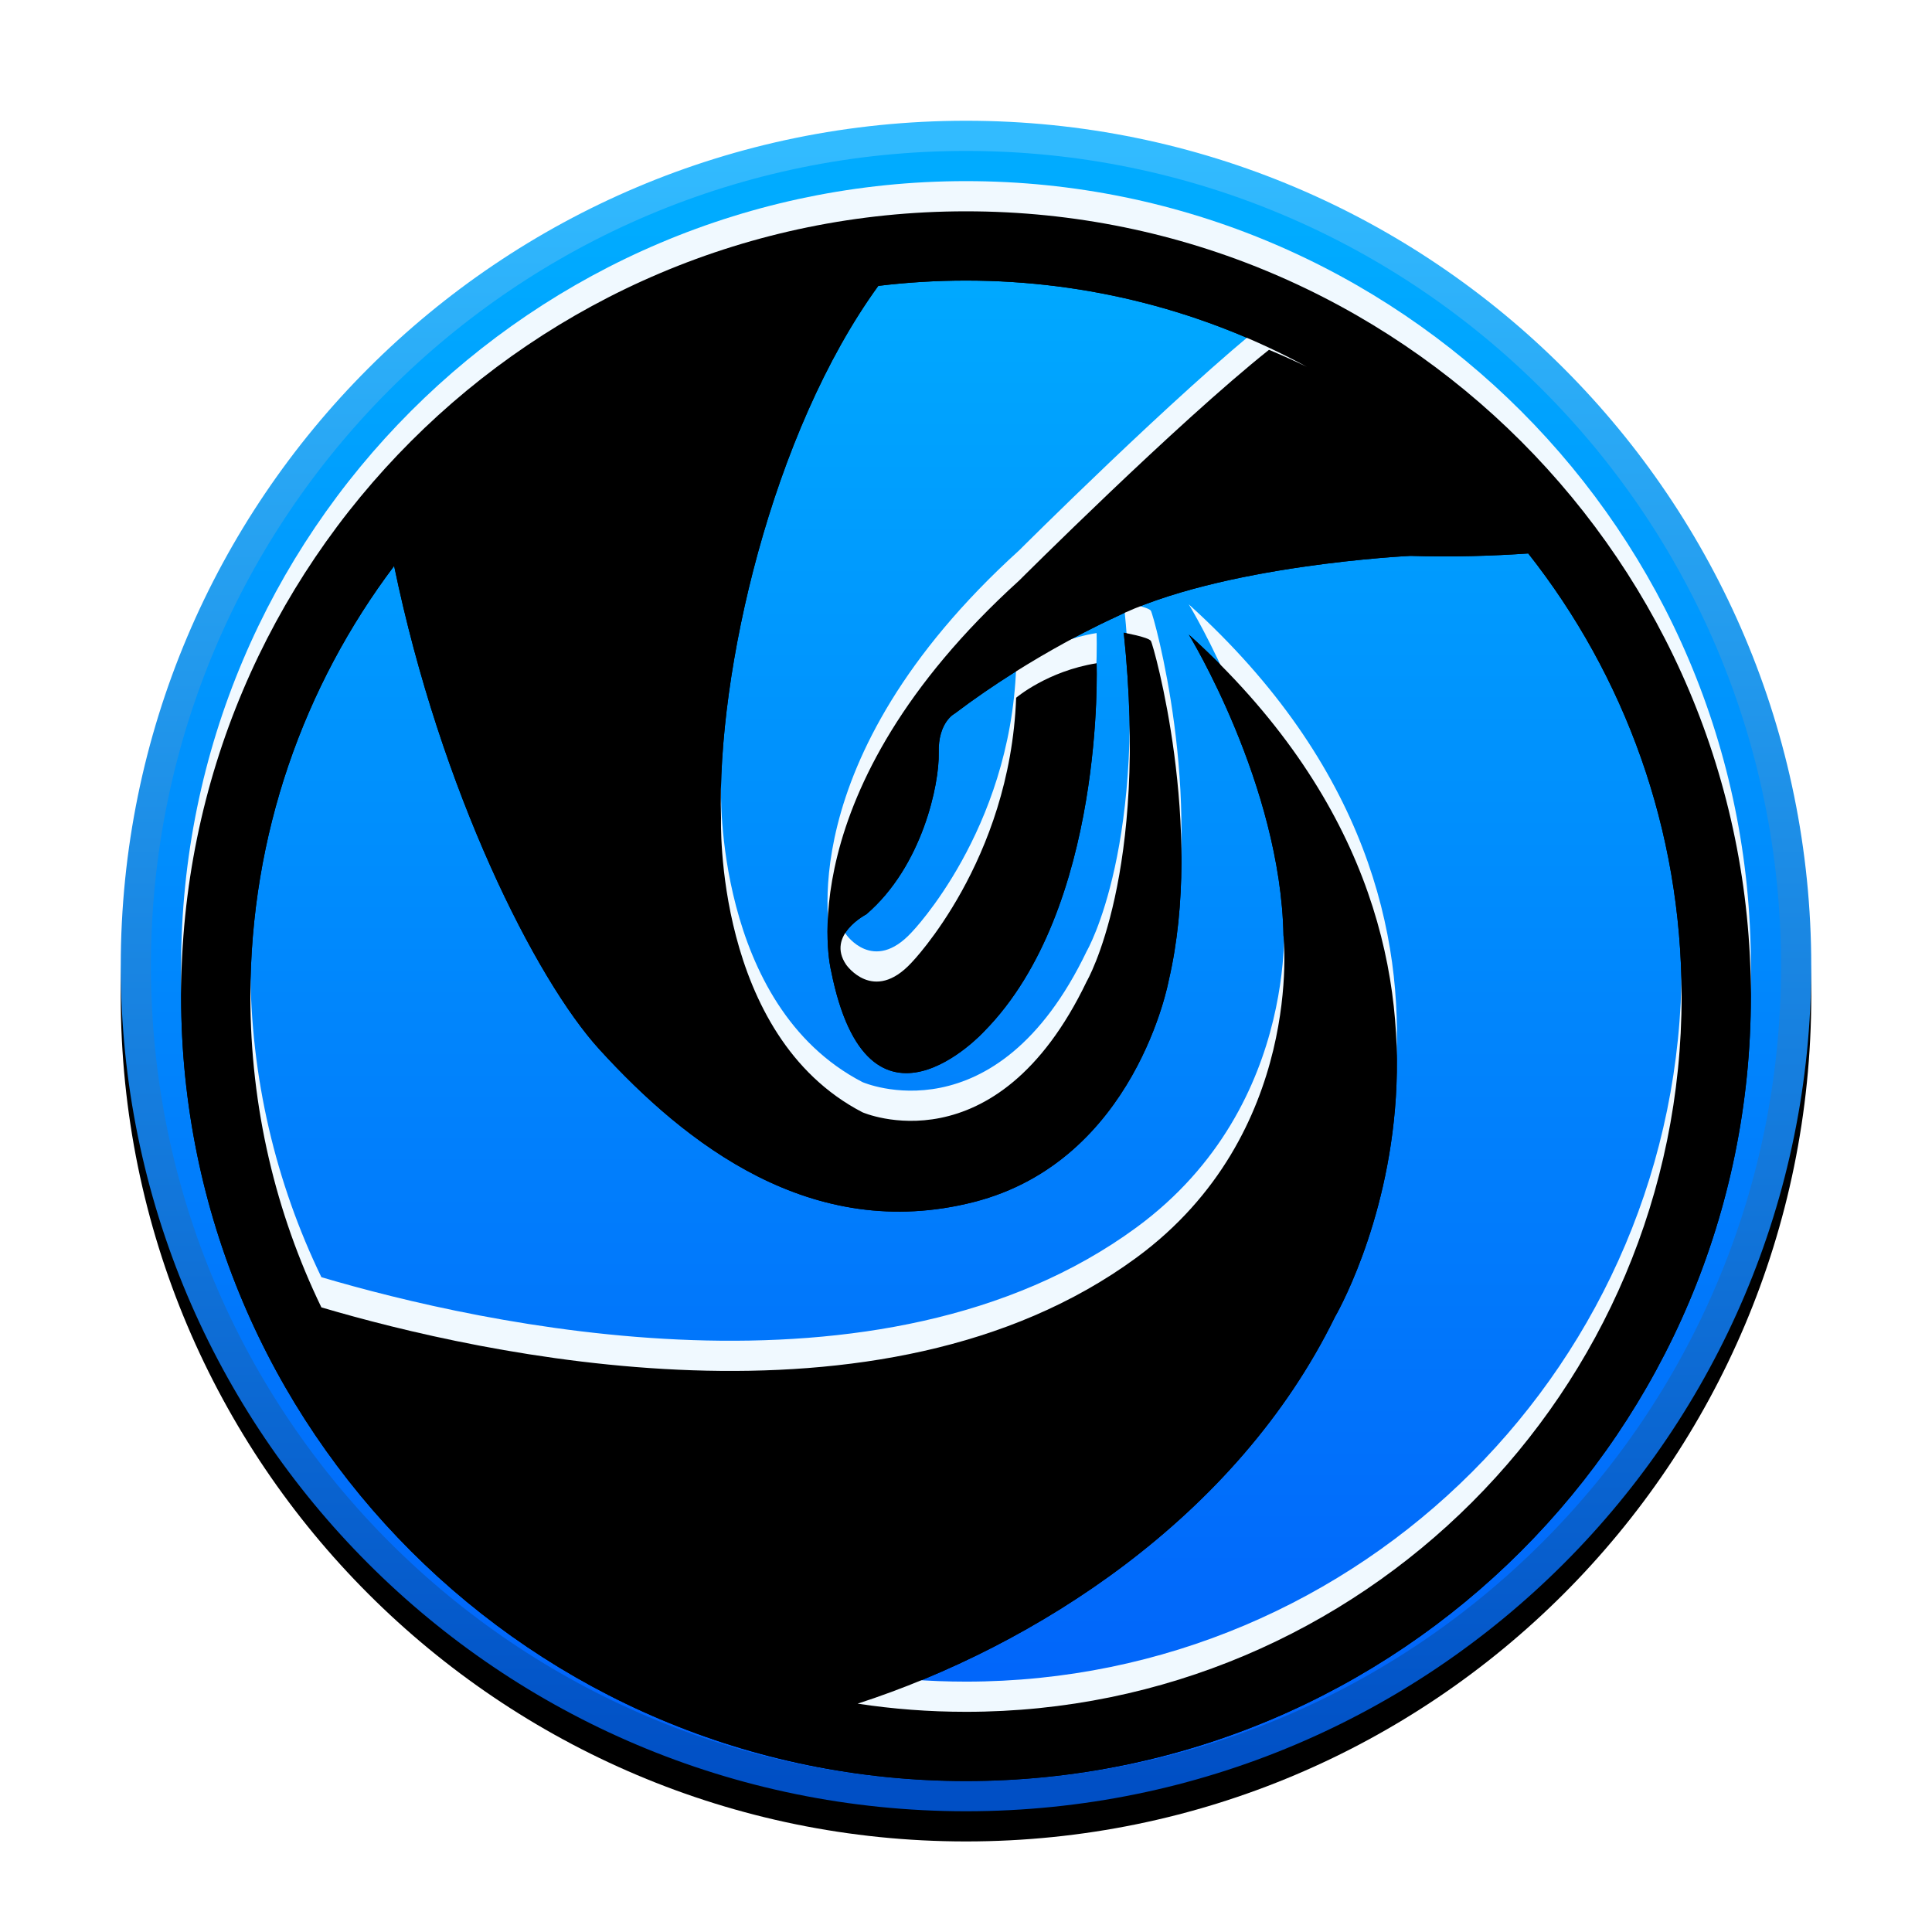 <svg xmlns="http://www.w3.org/2000/svg" xmlns:xlink="http://www.w3.org/1999/xlink" width="64" height="64" viewBox="0 0 64 64">
  <defs>
    <linearGradient id="deepin-launcher-c" x1="50%" x2="50%" y1="4.64%" y2="97.178%">
      <stop offset="0%" stop-color="#00ABFF"/>
      <stop offset="100%" stop-color="#0163FA"/>
    </linearGradient>
    <linearGradient id="deepin-launcher-d" x1="50%" x2="50%" y1="0%" y2="100%">
      <stop offset="0%" stop-color="#32BBFF"/>
      <stop offset="100%" stop-color="#004FC5"/>
    </linearGradient>
    <path id="deepin-launcher-b" d="M4,32 C4,16.536 16.536,4 32,4 C47.464,4 60,16.536 60,32 C60,47.464 47.464,60 32,60 C16.536,60 4,47.464 4,32 Z"/>
    <filter id="deepin-launcher-a" width="117.9%" height="117.9%" x="-8.9%" y="-7.1%" filterUnits="objectBoundingBox">
      <feOffset dy="1" in="SourceAlpha" result="shadowOffsetOuter1"/>
      <feGaussianBlur in="shadowOffsetOuter1" result="shadowBlurOuter1" stdDeviation="1.5"/>
      <feComposite in="shadowBlurOuter1" in2="SourceAlpha" operator="out" result="shadowBlurOuter1"/>
      <feColorMatrix in="shadowBlurOuter1" values="0 0 0 0 0   0 0 0 0 0   0 0 0 0 0  0 0 0 0.2 0"/>
    </filter>
    <path id="deepin-launcher-f" d="M43.29,11.15 C39.933,9.329 36.087,8.294 32,8.294 C31.017,8.294 30.047,8.354 29.095,8.47 C25.568,13.33 23.74,21.257 23.885,26.108 C23.885,26.108 23.653,33.296 28.57,35.846 C28.57,35.846 32.988,37.788 35.999,31.509 C35.999,31.509 38.068,27.966 37.226,19.959 C37.226,19.959 38.032,20.101 38.123,20.229 C38.214,20.356 39.903,26.394 38.716,31.478 C38.716,31.478 37.624,37.454 32.253,38.82 C26.884,40.187 22.7,36.881 19.859,33.766 C17.743,31.447 14.602,25.219 13.056,17.748 C10.066,21.715 8.294,26.651 8.294,32.001 C8.294,35.695 9.139,39.191 10.646,42.308 C15.88,43.854 29.178,46.867 37.639,40.666 C43.239,36.561 42.517,29.987 42.517,29.987 C42.424,24.987 39.38,20.02 39.38,20.02 C51.218,30.729 44.221,42.627 44.221,42.627 C40.964,49.28 34.267,53.535 28.41,55.436 C29.581,55.614 30.779,55.706 32,55.706 C45.092,55.706 55.706,45.093 55.706,32.001 C55.706,26.463 53.807,21.369 50.625,17.334 C49.467,17.413 48.121,17.46 46.724,17.414 C46.724,17.414 40.426,17.709 36.894,19.47 C36.894,19.47 34.261,20.644 31.628,22.636 C31.628,22.636 31.069,22.915 31.096,23.941 C31.12,24.964 30.56,27.692 28.695,29.29 C28.695,29.29 27.364,29.975 28.029,30.955 C28.029,30.955 28.928,32.26 30.195,30.889 C30.195,30.889 33.461,27.529 33.661,22.114 C33.661,22.114 34.694,21.232 36.326,20.971 C36.326,20.971 36.626,29.095 32.595,33.173 C32.595,33.173 28.761,37.349 27.529,31.15 C27.529,31.15 26.029,25.245 33.761,18.231 C33.761,18.231 38.974,13.026 42.037,10.588 C42.461,10.765 42.878,10.952 43.29,11.15 Z M32,58 C17.641,58 6,46.36 6,32.001 C6,17.641 17.641,6 32,6 C46.359,6 58,17.641 58,32.001 C58,46.36 46.359,58 32,58 Z"/>
    <filter id="deepin-launcher-e" width="101.9%" height="103.8%" x="-1%" y="-1%" filterUnits="objectBoundingBox">
      <feOffset dy="1" in="SourceAlpha" result="shadowOffsetOuter1"/>
      <feColorMatrix in="shadowOffsetOuter1" values="0 0 0 0 0   0 0 0 0 0   0 0 0 0 0  0 0 0 0.1 0"/>
    </filter>
    <filter id="deepin-launcher-g" width="101.9%" height="103.8%" x="-1%" y="-1%" filterUnits="objectBoundingBox">
      <feOffset dy="1" in="SourceAlpha" result="shadowOffsetInner1"/>
      <feComposite in="shadowOffsetInner1" in2="SourceAlpha" k2="-1" k3="1" operator="arithmetic" result="shadowInnerInner1"/>
      <feColorMatrix in="shadowInnerInner1" values="0 0 0 0 1   0 0 0 0 1   0 0 0 0 1  0 0 0 1 0"/>
    </filter>
  </defs>
  <g fill="none" fill-rule="evenodd">
    <use fill="#000" filter="url(#deepin-launcher-a)" xlink:href="#deepin-launcher-b"/>
    <path fill="url(#deepin-launcher-c)" stroke="url(#deepin-launcher-d)" stroke-linejoin="square" d="M4.5,32 C4.5,47.188 16.812,59.5 32,59.5 C47.188,59.5 59.5,47.188 59.5,32 C59.5,16.812 47.188,4.5 32,4.5 C16.812,4.5 4.5,16.812 4.5,32 Z"/>
    <g fill-rule="nonzero">
      <use fill="#000" filter="url(#deepin-launcher-e)" xlink:href="#deepin-launcher-f"/>
      <use fill="#F0F9FF" xlink:href="#deepin-launcher-f"/>
      <use fill="#000" filter="url(#deepin-launcher-g)" xlink:href="#deepin-launcher-f"/>
    </g>
  </g>
</svg>
